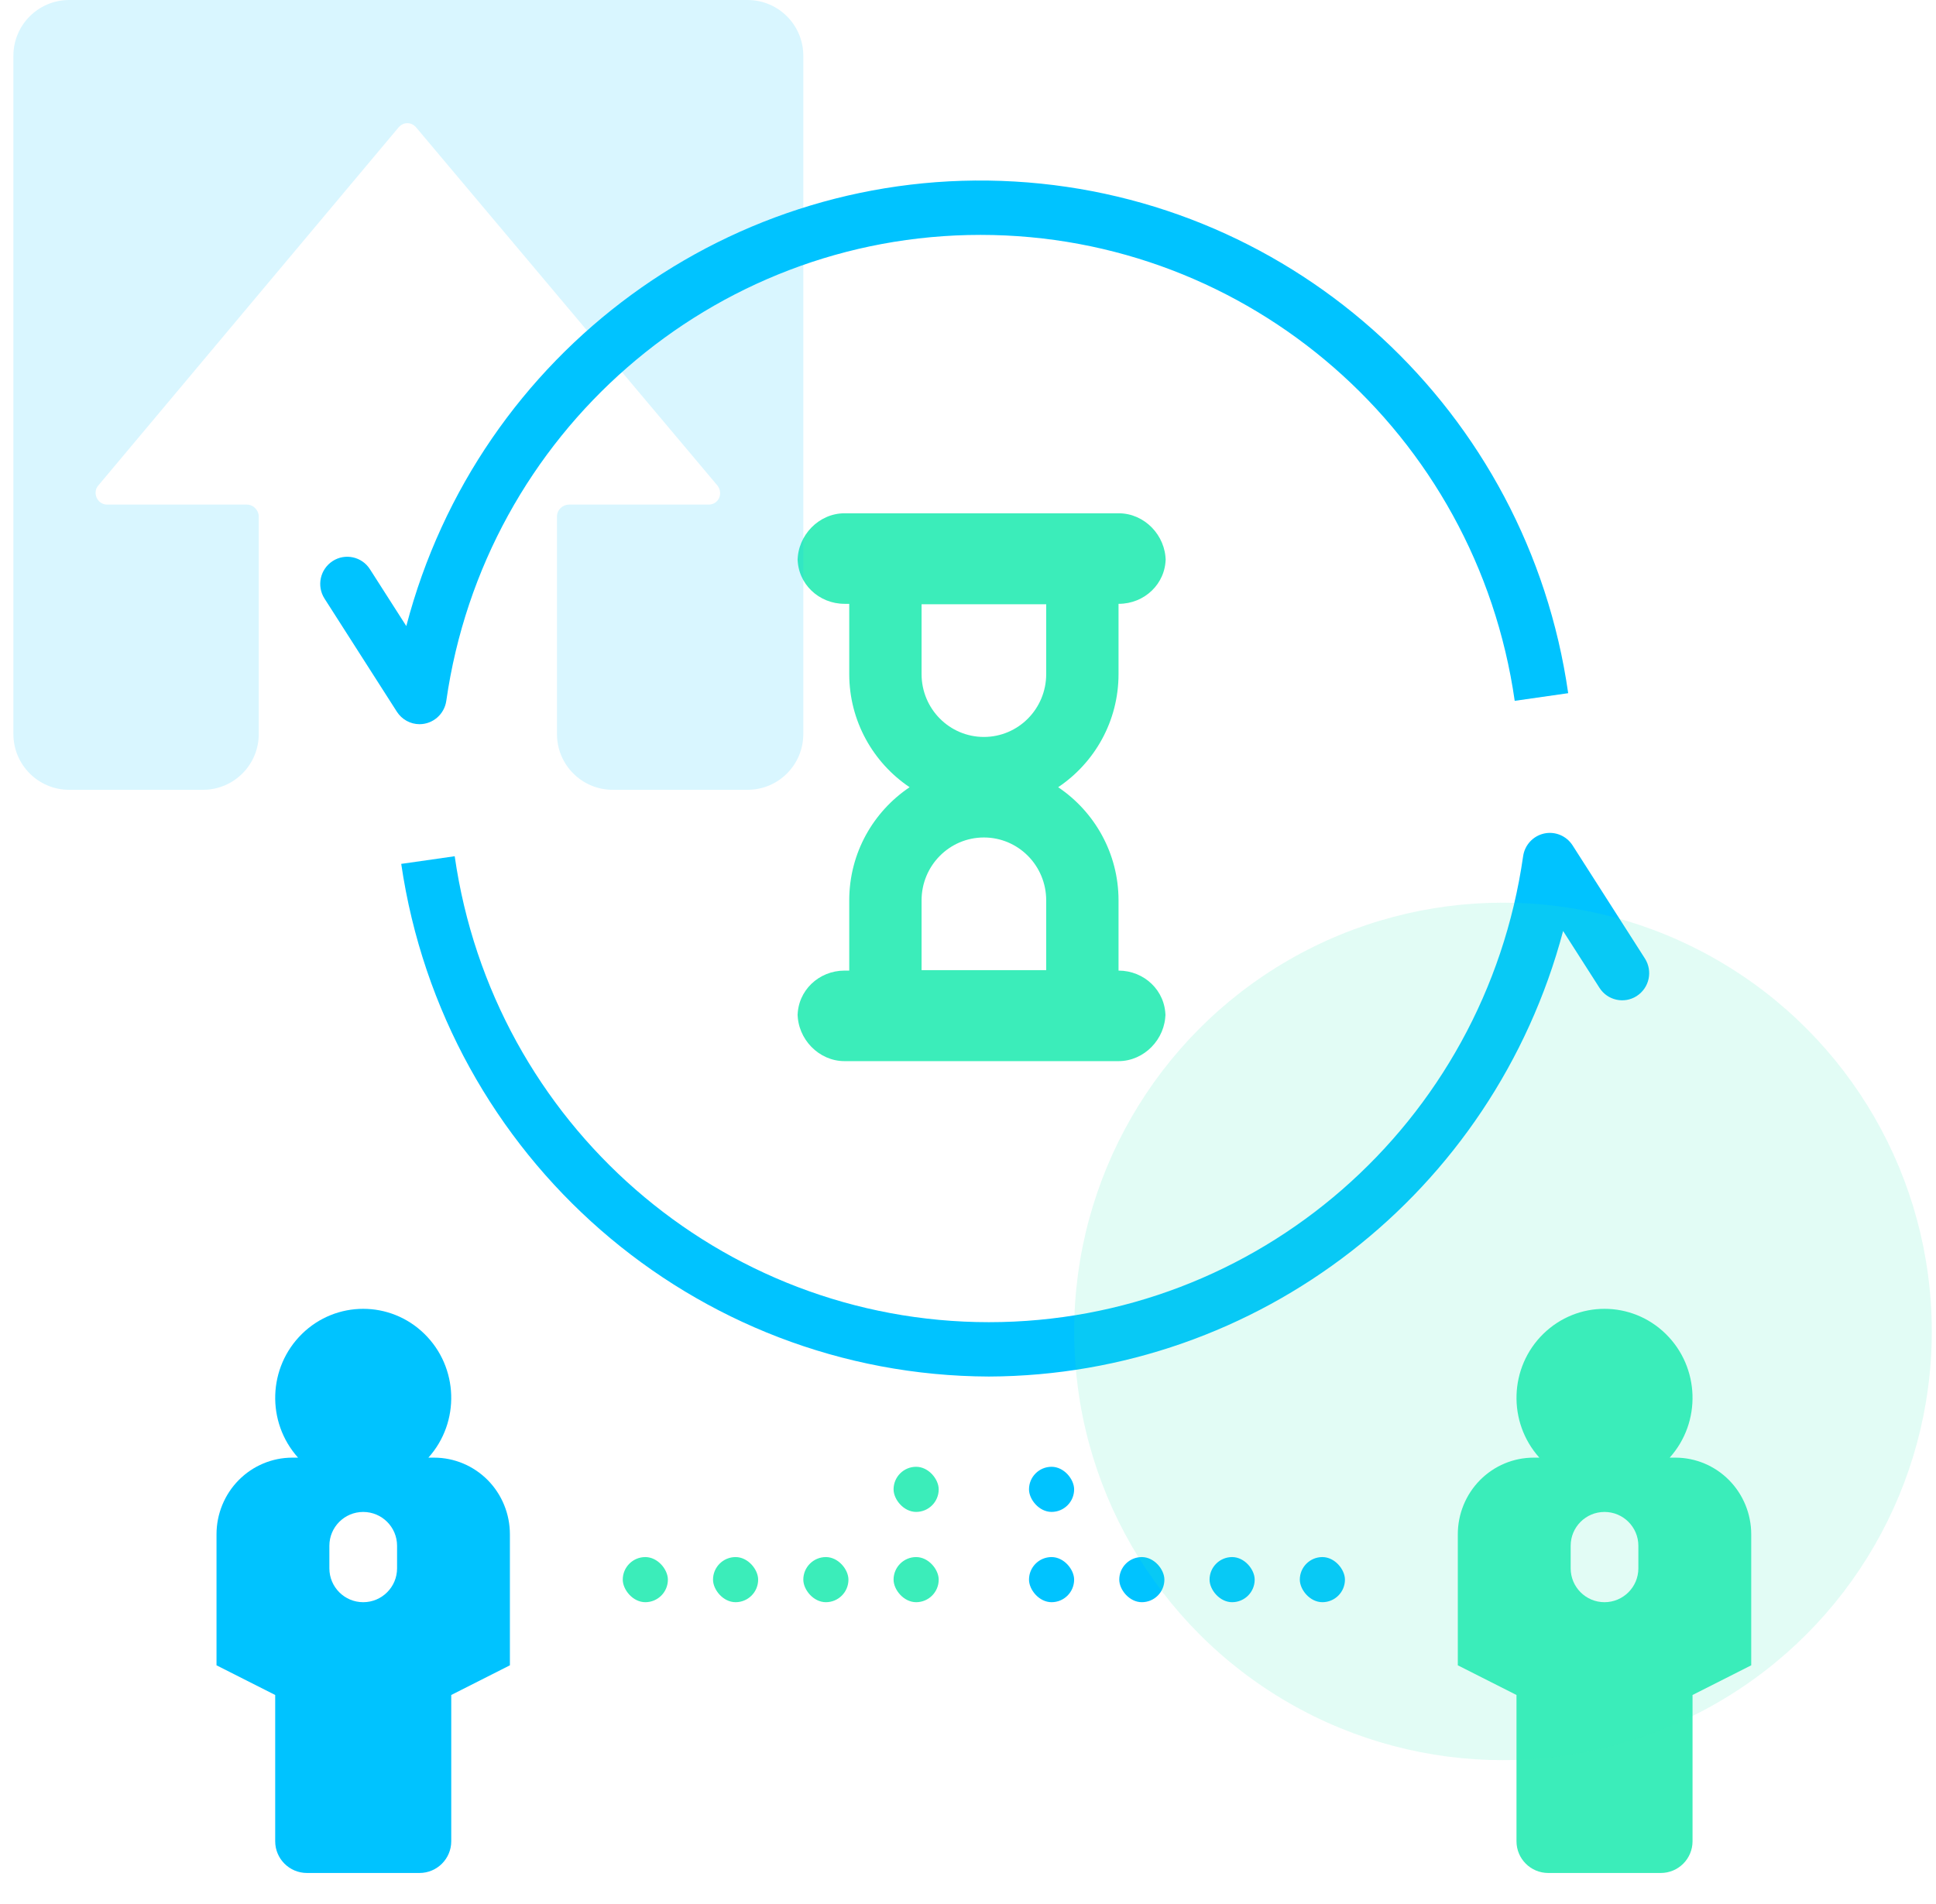<?xml version="1.0" encoding="UTF-8"?>
<svg viewBox="0 0 61 60" version="1.1" xmlns="http://www.w3.org/2000/svg" xmlns:xlink="http://www.w3.org/1999/xlink">
    <g id="Page-1" stroke="none" stroke-width="1" fill="none" fill-rule="evenodd">
        <g id="home_1" transform="translate(-769, -980)">
            <g id="ach" transform="translate(0, 662)">
                <g id="2" transform="translate(633, 289)">
                    <g id="1n1oun_activity_2040761" transform="translate(136, 29)">
                        <g transform="translate(6.822, 5.689)">
                            <g id="Group-2" transform="translate(2.844, 0)">
                                <path d="M24.105,37.689 C15.62,37.656 8.207,31.904 6.013,23.649 L4.866,25.442 C4.614,25.836 4.091,25.952 3.696,25.7 C3.695,25.699 3.694,25.698 3.692,25.697 L3.692,25.697 C3.296,25.44 3.182,24.913 3.436,24.515 L5.715,20.95 C5.908,20.65 6.265,20.501 6.612,20.577 C6.959,20.654 7.223,20.939 7.273,21.293 C8.48,29.721 15.65,35.976 24.105,35.976 C32.56,35.976 39.731,29.721 40.937,21.293 L42.622,21.534 C41.266,30.79 33.395,37.657 24.105,37.689 Z" id="Path" fill="#00C3FF" transform="translate(22.799, 29.123) scale(-1, 1) translate(-22.799, -29.123) "></path>
                                <path d="M35.774,16.396 C34.568,7.968 27.397,1.713 18.942,1.713 C10.487,1.713 3.317,7.968 2.11,16.396 L0.425,16.155 C1.694,7.286 8.989,0.544 17.872,0.031 C26.754,-0.482 34.767,5.376 37.034,14.04 L38.181,12.247 C38.433,11.853 38.957,11.737 39.351,11.989 C39.352,11.99 39.354,11.991 39.355,11.992 L39.355,11.992 C39.751,12.249 39.865,12.776 39.611,13.174 L37.332,16.738 C37.175,16.983 36.906,17.132 36.617,17.132 C36.193,17.131 35.835,16.817 35.774,16.396 Z" id="Path" fill="#00C3FF" transform="translate(20.085, 8.566) scale(-1, 1) translate(-20.085, -8.566) "></path>
                                <g id="Group" transform="translate(15.31, 10.279)" fill="#3BEDBA">
                                    <path d="M10.267,5.272 L10.267,3.06 L10.275,3.06 C11.081,3.06 11.752,2.432 11.752,1.619 L11.752,1.712 C11.752,0.899 11.081,0.207 10.275,0.207 L1.633,0.207 C0.827,0.207 0.155,0.899 0.155,1.712 L0.155,1.619 C0.155,2.432 0.827,3.06 1.633,3.06 L1.782,3.06 L1.782,5.272 C1.782,6.756 2.538,8.069 3.684,8.839 C2.538,9.61 1.782,10.915 1.782,12.406 L1.782,14.618 L1.633,14.618 C0.827,14.618 0.155,15.246 0.155,16.059 L0.155,15.966 C0.155,16.779 0.827,17.471 1.633,17.471 L10.267,17.471 C11.074,17.471 11.745,16.779 11.745,15.966 L11.745,16.059 C11.745,15.246 11.074,14.618 10.267,14.618 L10.267,12.406 C10.267,10.922 9.511,9.61 8.365,8.839 C9.511,8.069 10.267,6.763 10.267,5.272 Z M4.636,11.003 C4.991,10.645 5.482,10.423 6.025,10.423 C6.567,10.423 7.058,10.645 7.413,11.003 C7.769,11.362 7.988,11.858 7.988,12.406 L7.988,14.604 L4.061,14.604 L4.061,12.406 C4.061,11.858 4.28,11.362 4.636,11.003 Z M4.061,3.074 L7.988,3.074 L7.988,5.272 C7.988,5.82 7.769,6.316 7.413,6.675 C7.058,7.033 6.567,7.255 6.025,7.255 C5.482,7.255 4.991,7.033 4.636,6.675 C4.28,6.316 4.061,5.82 4.061,5.272 L4.061,3.074 Z" id="Shape"></path>
                                </g>
                            </g>
                            <path d="M45.787,40.245 C46.793,39.124 46.738,37.398 45.662,36.345 C44.587,35.292 42.88,35.292 41.804,36.345 C40.729,37.398 40.674,39.124 41.68,40.245 L41.499,40.245 C40.866,40.245 40.259,40.5 39.811,40.952 C39.363,41.405 39.111,42.02 39.111,42.66 L39.111,46.789 L40.96,47.724 L40.96,52.333 C40.96,52.886 41.408,53.333 41.96,53.333 L45.507,53.333 C46.059,53.333 46.507,52.886 46.507,52.333 L46.507,47.724 L48.356,46.789 L48.356,42.66 C48.356,42.02 48.104,41.405 47.656,40.952 C47.208,40.5 46.601,40.245 45.967,40.245 L45.787,40.245 Z M43.733,44.8 L43.733,44.8 C43.144,44.8 42.667,44.322 42.667,43.733 L42.667,43.022 C42.667,42.433 43.144,41.956 43.733,41.956 L43.733,41.956 C44.322,41.956 44.8,42.433 44.8,43.022 L44.8,43.733 C44.8,44.322 44.322,44.8 43.733,44.8 Z" id="Shape" fill="#3BEDBA" fill-rule="nonzero"></path>
                            <path d="M6.676,40.245 C7.682,39.124 7.627,37.398 6.551,36.345 C5.476,35.292 3.768,35.292 2.693,36.345 C1.618,37.398 1.563,39.124 2.569,40.245 L2.388,40.245 C1.755,40.245 1.147,40.5 0.7,40.952 C0.252,41.405 4.90350709e-06,42.02 0,42.66 L0,46.789 L1.849,47.724 L1.849,52.333 C1.849,52.886 2.297,53.333 2.849,53.333 L6.396,53.333 C6.948,53.333 7.396,52.886 7.396,52.333 L7.396,47.724 L9.244,46.789 L9.244,42.66 C9.244,42.02 8.993,41.405 8.545,40.952 C8.097,40.5 7.49,40.245 6.856,40.245 L6.676,40.245 Z M4.622,44.8 L4.622,44.8 C4.033,44.8 3.556,44.322 3.556,43.733 L3.556,43.022 C3.556,42.433 4.033,41.956 4.622,41.956 L4.622,41.956 C5.211,41.956 5.689,42.433 5.689,43.022 L5.689,43.733 C5.689,44.322 5.211,44.8 4.622,44.8 Z" id="Shape" fill="#00C3FF" fill-rule="nonzero"></path>
                            <rect id="Rectangle" fill="#3BEDBA" x="12.8" y="43.378" width="1.422" height="1.422" rx="0.711"></rect>
                            <rect id="Rectangle" fill="#3BEDBA" x="15.644" y="43.378" width="1.422" height="1.422" rx="0.711"></rect>
                            <rect id="Rectangle" fill="#3BEDBA" x="18.489" y="43.378" width="1.422" height="1.422" rx="0.711"></rect>
                            <rect id="Rectangle" fill="#3BEDBA" x="21.333" y="43.378" width="1.422" height="1.422" rx="0.711"></rect>
                            <rect id="Rectangle" fill="#00C3FF" x="25.6" y="43.378" width="1.422" height="1.422" rx="0.711"></rect>
                            <rect id="Rectangle" fill="#00C3FF" x="28.444" y="43.378" width="1.422" height="1.422" rx="0.711"></rect>
                            <rect id="Rectangle" fill="#00C3FF" x="31.289" y="43.378" width="1.422" height="1.422" rx="0.711"></rect>
                            <rect id="Rectangle" fill="#00C3FF" x="34.133" y="43.378" width="1.422" height="1.422" rx="0.711"></rect>
                            <rect id="Rectangle" fill="#00C3FF" x="25.6" y="40.533" width="1.422" height="1.422" rx="0.711"></rect>
                            <rect id="Rectangle" fill="#3BEDBA" x="21.333" y="40.533" width="1.422" height="1.422" rx="0.711"></rect>
                        </g>
                        <g id="2noun_upgrade_330610" opacity="0.152" transform="translate(0.422, 0)" fill="#00C3FF">
                            <path d="M23.129,0 L1.76,0 C0.786,0 0,0.786 0,1.76 L0,23.129 C0,24.103 0.786,24.889 1.76,24.889 L5.971,24.889 C6.945,24.889 7.731,24.103 7.731,23.129 L7.731,16.278 C7.731,16.09 7.574,15.901 7.354,15.901 L2.954,15.901 C2.64,15.901 2.483,15.524 2.671,15.304 L12.13,4.022 C12.287,3.834 12.539,3.834 12.696,4.022 L22.186,15.304 C22.375,15.556 22.218,15.901 21.903,15.901 L17.504,15.901 C17.315,15.901 17.127,16.058 17.127,16.278 L17.127,23.129 C17.127,24.103 17.912,24.889 18.887,24.889 L23.129,24.889 C24.103,24.889 24.889,24.103 24.889,23.129 L24.889,1.76 C24.889,0.786 24.103,0 23.129,0 Z" id="Path"></path>
                        </g>
                        <circle id="Oval-Copy" fill="#3BEDBA" opacity="0.146" cx="47.356" cy="41.956" r="13.511"></circle>
                    </g>
                </g>
            </g>
        </g>
    </g>
</svg>